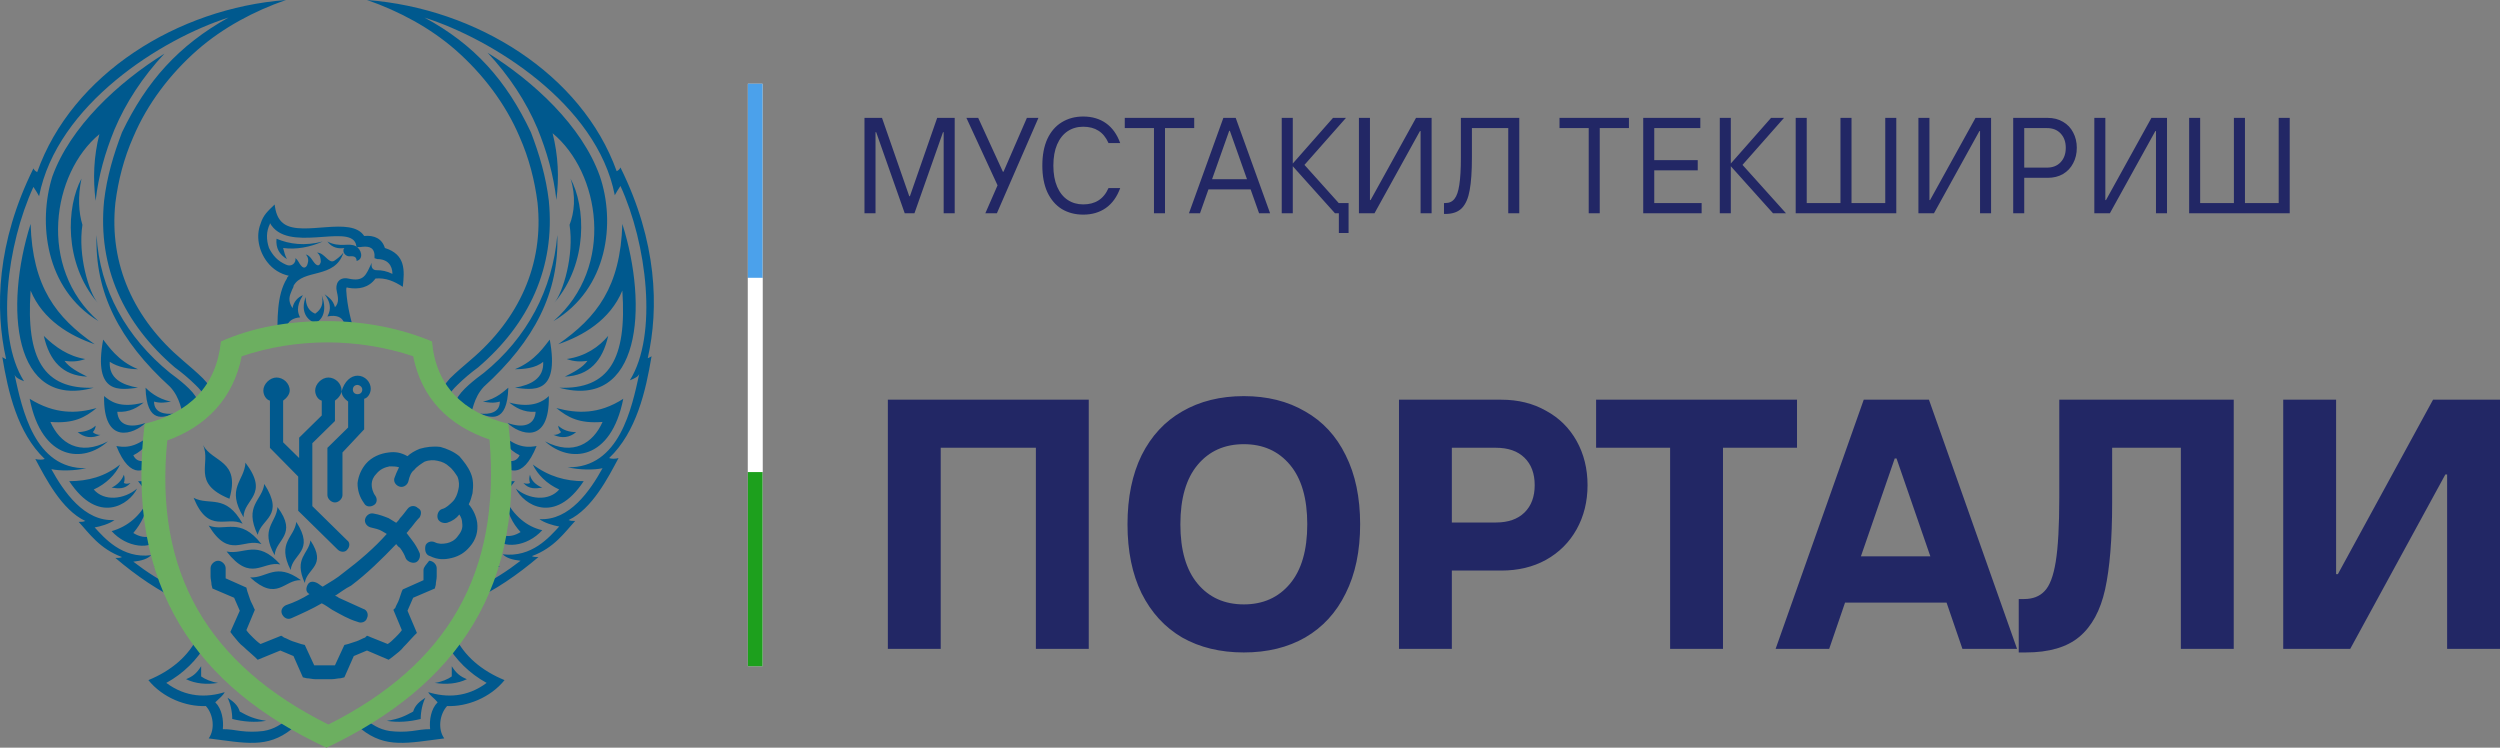 <svg width="107" height="32" viewBox="0 0 107 32" fill="none" xmlns="http://www.w3.org/2000/svg">
    <rect x="0" y="0" width="107" height="32" fill="#808080" stroke="none"/>
    <path d="M32.636 3.584H32.009V28.515H32.636V3.584Z" fill="#F5F5F5"/>
    <path d="M32.636 3.584H32.009V11.894H32.636V3.584Z" fill="#4BA1EB"/>
    <path d="M32.636 11.893H32.009V20.203H32.636V11.893Z" fill="white"/>
    <path d="M32.636 20.205H32.009V28.515H32.636V20.205Z" fill="#1DA01D"/>
    <path d="M15.303 16.079C15.626 16.079 15.868 16.356 15.868 16.634C15.868 16.832 15.747 17.03 15.586 17.069V18.376L14.658 19.366V21.188C14.658 21.346 14.497 21.505 14.336 21.505C14.174 21.505 14.013 21.346 14.013 21.188V19.247C14.013 19.208 14.013 19.208 14.013 19.168C14.013 19.168 14.013 19.168 14.053 19.129L14.9 18.297V17.188C14.739 17.069 14.618 16.911 14.618 16.753C14.739 16.317 15.021 16.079 15.303 16.079ZM12.239 0C10.867 0.475 9.537 1.188 8.448 2.139C7.278 3.168 6.311 4.436 5.706 5.861C5.302 6.772 5.06 7.723 4.939 8.673C4.657 11.327 5.746 13.663 7.803 15.406C8.125 15.683 8.408 15.921 8.69 16.198C8.891 16.436 9.093 16.594 9.174 16.911C9.174 16.911 9.174 16.951 9.214 16.951C9.093 17.109 8.972 17.267 8.851 17.346C8.851 17.228 8.811 17.109 8.77 17.03C8.69 16.792 8.529 16.634 8.367 16.475C8.085 16.198 7.803 15.96 7.48 15.723C5.302 13.861 4.173 11.445 4.455 8.594C4.576 7.564 4.859 6.614 5.222 5.663C6.27 3.485 7.641 1.941 9.779 0.752C6.915 1.663 2.439 4.475 1.673 8.396C1.633 8.317 1.512 8.119 1.431 8C0.302 10.455 -0.223 14.337 1.028 16.317C0.826 16.238 0.665 16.158 0.624 16.04C0.947 17.505 1.471 20.079 3.689 20.04C3.165 20.158 2.56 20.158 2.197 20.079C2.721 21.03 3.609 22.337 4.899 22.257C4.697 22.416 4.294 22.535 4.052 22.574C4.455 23.01 5.222 23.921 6.472 23.762C6.311 23.921 6.069 24 5.706 24.04C6.27 24.475 6.875 24.871 7.561 25.188C7.641 25.386 7.762 25.584 7.843 25.782C6.794 25.307 5.827 24.634 4.939 23.881C5.06 23.881 5.141 23.881 5.222 23.842C4.254 23.485 3.81 22.812 3.367 22.337C3.488 22.337 3.568 22.337 3.649 22.297C2.641 21.822 1.955 20.475 1.512 19.644C1.633 19.683 1.834 19.683 1.915 19.644C0.745 18.535 0.342 16.753 0.1 15.287C0.181 15.327 0.221 15.366 0.261 15.366C-0.223 13.228 -0.142 10.376 1.431 7.208C1.471 7.287 1.512 7.327 1.592 7.366C3.084 3.168 7.601 0.356 12.239 0ZM18.207 29.861C17.965 30.02 17.764 30.178 17.683 30.455C17.32 30.653 17.078 30.772 16.554 30.852C17.038 30.931 17.521 30.891 18.006 30.772C18.006 30.455 18.086 30.099 18.207 29.861ZM19.336 28.515C19.336 28.673 19.336 28.871 19.336 28.951C19.175 29.069 18.893 29.188 18.61 29.228C19.094 29.307 19.578 29.267 19.982 29.069C19.699 28.951 19.538 28.832 19.336 28.515ZM18.328 29.624C19.094 29.861 19.982 29.861 20.828 29.228C20.102 28.832 19.498 28.238 19.094 27.525L19.457 27.208C19.86 28.079 20.627 28.713 21.595 29.109C20.99 29.861 19.982 30.257 19.135 30.218C18.812 30.574 18.731 31.208 19.014 31.604C17.441 31.802 16.513 32.04 15.465 31.208L15.546 30.733C15.949 31.01 16.191 31.208 16.675 31.287C16.997 31.327 17.32 31.327 17.642 31.287C17.925 31.247 18.126 31.208 18.409 31.208C18.368 30.812 18.449 30.337 18.731 30.059C18.57 29.861 18.409 29.782 18.328 29.624ZM9.738 29.861C9.98 30.02 10.182 30.178 10.263 30.455C10.626 30.653 10.867 30.772 11.392 30.852C10.908 30.931 10.424 30.891 9.94 30.772C9.94 30.455 9.859 30.099 9.738 29.861ZM8.609 28.515C8.609 28.673 8.609 28.871 8.609 28.951C8.77 29.069 9.053 29.188 9.335 29.228C8.851 29.307 8.367 29.267 7.964 29.069C8.246 28.951 8.408 28.832 8.609 28.515ZM9.617 29.624C8.851 29.861 7.964 29.861 7.117 29.228C7.843 28.832 8.448 28.238 8.851 27.525L8.488 27.208C8.085 28.079 7.319 28.713 6.351 29.109C6.956 29.861 7.964 30.257 8.811 30.218C9.133 30.574 9.214 31.208 8.932 31.604C10.505 31.802 11.432 32.04 12.481 31.208L12.4 30.733C11.997 31.01 11.755 31.208 11.271 31.287C10.948 31.327 10.626 31.327 10.303 31.287C10.021 31.247 9.819 31.208 9.537 31.208C9.577 30.812 9.496 30.337 9.214 30.059C9.416 29.861 9.537 29.782 9.617 29.624ZM18.731 16.951C18.852 17.109 18.973 17.267 19.094 17.346C19.094 17.228 19.135 17.109 19.175 17.03C19.256 16.792 19.417 16.634 19.578 16.475C19.86 16.198 20.143 15.96 20.465 15.723C22.643 13.861 23.772 11.445 23.49 8.594C23.369 7.564 23.087 6.614 22.724 5.663C21.675 3.446 20.304 1.901 18.167 0.752C21.03 1.663 25.547 4.436 26.313 8.356C26.353 8.277 26.474 8.079 26.555 7.96C27.684 10.416 28.168 14.337 26.958 16.277C27.16 16.198 27.321 16.119 27.361 16C27.039 17.465 26.515 20.04 24.297 20C24.821 20.119 25.426 20.119 25.789 20.04C25.264 20.99 24.377 22.297 23.087 22.218C23.288 22.376 23.692 22.495 23.934 22.535C23.53 22.97 22.764 23.881 21.514 23.723C21.675 23.881 21.917 23.96 22.28 24C21.716 24.436 21.111 24.832 20.425 25.148C20.344 25.346 20.224 25.544 20.143 25.743C21.191 25.267 22.159 24.594 23.046 23.842C22.925 23.842 22.845 23.842 22.764 23.802C23.732 23.445 24.176 22.772 24.619 22.297C24.498 22.297 24.418 22.297 24.337 22.257C25.345 21.782 26.031 20.436 26.474 19.604C26.353 19.644 26.152 19.644 26.071 19.604C27.24 18.495 27.644 16.713 27.886 15.248C27.805 15.287 27.765 15.327 27.724 15.327C28.208 13.188 28.128 10.337 26.555 7.168C26.515 7.248 26.474 7.287 26.394 7.327C24.901 3.168 20.385 0.356 15.707 0C17.078 0.475 18.409 1.188 19.498 2.139C20.667 3.168 21.635 4.436 22.24 5.861C22.643 6.772 22.885 7.723 23.006 8.673C23.288 11.327 22.2 13.663 20.143 15.406C19.82 15.683 19.538 15.921 19.256 16.198C19.054 16.436 18.893 16.634 18.731 16.951C18.772 16.911 18.772 16.911 18.731 16.951ZM13.489 13.822C13.045 13.663 12.884 13.228 13.085 12.713C13.085 13.069 13.207 13.307 13.489 13.426C13.771 13.228 13.852 12.99 13.771 12.634C13.973 13.149 13.892 13.663 13.489 13.822ZM16.796 11.723C16.554 11.604 16.352 11.564 16.11 11.564C15.989 11.564 15.868 11.485 15.908 11.248C15.666 11.762 15.586 12.079 14.9 11.921C14.497 11.842 14.336 12.158 14.416 12.475C14.457 12.673 14.537 12.95 14.336 13.149C14.255 12.832 14.053 12.713 13.892 12.594C14.255 13.069 14.094 13.386 14.013 13.544C14.82 13.386 14.82 14.02 14.699 14.337C14.9 14.337 15.102 14.376 15.223 14.376C15.021 13.743 14.86 13.109 14.82 12.436C14.82 12.317 14.82 12.277 14.9 12.317C15.344 12.396 15.787 12.317 16.07 11.921C16.513 11.881 16.876 12.04 17.239 12.277C17.32 11.564 17.36 10.891 16.473 10.614C16.352 10.218 16.029 10.059 15.586 10.099C15.021 9.228 12.964 10.139 12.158 9.584C11.876 9.386 11.795 9.069 11.755 8.752C11.472 9.03 11.271 9.188 11.15 9.584C10.948 10.099 11.069 10.733 11.432 11.208C11.674 11.525 11.997 11.723 12.36 11.802C12.319 11.842 12.279 11.881 12.279 11.921C11.835 12.634 11.876 13.703 11.876 14.535C11.997 14.495 12.158 14.495 12.279 14.455C12.158 14.059 12.279 13.624 12.844 13.584C12.763 13.426 12.642 13.149 12.964 12.634C12.763 12.713 12.561 12.911 12.521 13.188C12.36 12.95 12.36 12.752 12.44 12.554C12.481 12.436 12.521 12.356 12.561 12.277V12.238C12.964 11.485 14.336 11.96 14.699 10.812C14.578 10.97 14.416 11.089 14.295 11.168C14.053 11.287 13.892 10.812 13.569 10.812C13.69 10.891 13.731 11.05 13.731 11.208C13.69 11.366 13.61 11.406 13.489 11.287C13.368 11.168 13.287 10.931 13.085 10.891C13.207 11.01 13.207 11.168 13.166 11.287C13.126 11.445 13.005 11.525 12.884 11.366C12.803 11.287 12.763 11.129 12.642 11.05C12.682 11.248 12.481 11.445 12.239 11.327C11.876 11.168 11.674 10.931 11.513 10.614C11.392 10.257 11.392 9.901 11.553 9.584C11.553 9.584 11.553 9.584 11.553 9.545C12.279 10.851 14.9 9.584 15.223 10.416L15.263 10.574H15.425C15.707 10.535 15.989 10.535 16.029 10.891V11.05L16.15 11.089C16.594 11.089 16.796 11.366 16.796 11.723ZM12.642 14.416C12.723 14.257 12.844 14.178 12.924 14.099C12.884 14.218 12.844 14.297 12.803 14.416C12.723 14.416 12.723 14.416 12.642 14.416ZM14.255 14.376C14.215 14.257 14.094 14.099 13.973 13.98C14.174 14.02 14.376 14.139 14.497 14.376C14.416 14.376 14.295 14.376 14.255 14.376ZM13.045 14.376C13.045 14.297 13.085 14.218 13.085 14.139C13.085 14.218 13.085 14.297 13.126 14.337L13.045 14.376ZM13.852 14.376C13.852 14.297 13.811 14.178 13.811 14.059C13.892 14.178 13.932 14.257 13.973 14.376H13.852ZM4.133 10.059C4.052 12.515 5.101 14.574 7.278 16.554C7.722 17.03 7.762 17.584 7.924 18.059C8.004 18.02 8.085 17.98 8.166 17.901C8.125 17.663 8.125 17.505 8.085 17.346C8.206 17.426 8.287 17.584 8.367 17.782C8.448 17.743 8.488 17.663 8.569 17.624C8.569 17.544 8.529 17.465 8.529 17.386C8.529 17.307 8.488 17.188 8.448 17.109C8.287 16.713 7.601 16.198 7.278 15.96C5.423 14.455 4.254 12.396 4.133 10.059ZM4.213 13.743C1.592 11.445 2.237 7.406 4.254 5.743C4.012 6.693 3.972 7.644 4.093 8.594C4.213 7.525 4.496 6.535 4.899 5.545C5.383 4.396 6.109 3.287 7.036 2.297C5.06 3.525 3.004 5.426 2.237 7.564C1.633 9.505 1.915 12.356 4.213 13.743ZM1.31 9.584C0.181 13.149 0.544 17.544 4.012 16.594C1.875 16.673 1.108 15.366 1.31 12.436C1.834 13.703 3.004 14.376 4.052 14.733C2.399 13.584 1.391 12.277 1.31 9.584ZM1.27 17.069C1.794 19.723 3.568 19.842 4.617 18.891C3.407 19.525 2.56 18.97 2.157 18.059C3.165 18.139 3.649 17.861 4.133 17.465C3.286 17.703 2.358 17.743 1.27 17.069ZM2.963 20.594C4.213 22.495 5.544 21.584 5.867 20.911C5.302 21.386 4.455 21.465 4.012 20.951C4.536 20.713 4.939 20.317 5.141 19.881C4.496 20.396 3.77 20.594 2.963 20.594ZM6.351 21.386C5.988 22.099 5.464 22.535 4.778 22.733C5.423 23.445 6.472 23.564 6.875 23.01C6.875 22.891 6.835 22.812 6.835 22.693C6.552 23.01 6.149 23.089 5.706 22.812C6.069 22.376 6.27 21.941 6.351 21.386ZM7.238 24.317C7.198 24.158 7.157 24 7.117 23.921C6.956 24.119 6.794 24.198 6.593 24.238C6.875 24.396 7.117 24.396 7.238 24.317ZM4.415 14.535C3.972 16.951 5.181 16.673 5.907 16.594C5.222 16.475 4.657 16.198 4.697 15.485C5.06 15.723 5.544 15.802 5.907 15.802C5.02 15.445 4.617 14.772 4.415 14.535ZM4.455 16.951C4.415 19.089 5.746 18.574 6.23 18.099C5.585 18.337 5.06 18.218 5.02 17.624C5.544 17.663 5.907 17.426 6.149 17.228C5.101 17.505 4.697 17.148 4.455 16.951ZM4.98 19.089C5.585 20.594 6.27 20.198 6.673 19.644C6.673 19.564 6.673 19.525 6.673 19.445C6.27 19.802 5.867 19.842 5.706 19.485C6.19 19.247 6.391 18.891 6.472 18.574C5.746 19.247 5.222 19.129 4.98 19.089ZM5.907 20.594C6.23 21.03 6.472 21.267 6.673 21.386C6.633 21.069 6.633 20.753 6.633 20.436C6.351 20.634 6.069 20.594 5.907 20.594ZM6.23 16.594C6.27 18.178 7.036 17.861 7.44 17.703C7.036 17.743 6.593 17.663 6.593 17.188C6.875 17.267 7.077 17.228 7.319 17.188C6.714 17.069 6.351 16.713 6.23 16.594ZM6.512 18.139C6.593 18.416 6.673 18.574 6.754 18.733V18.614L6.956 18.535C6.956 18.495 6.956 18.495 6.915 18.455C7.278 18.376 7.399 18.178 7.52 18.02C6.956 18.337 6.633 18.218 6.512 18.139ZM3.488 7.644C2.842 8.832 2.721 11.248 4.173 12.95C3.81 12.515 3.326 10.931 3.528 9.624C3.367 9.109 3.326 8.396 3.488 7.644ZM1.875 14.376C2.116 15.445 2.681 16.079 3.73 16.119C3.326 15.921 2.963 15.723 2.762 15.445C3.044 15.485 3.326 15.485 3.649 15.366C2.923 15.248 2.358 14.851 1.875 14.376ZM3.326 18.495C3.609 18.733 3.931 18.772 4.294 18.614C4.173 18.614 4.052 18.574 3.972 18.495C4.052 18.416 4.093 18.297 4.093 18.218C3.891 18.416 3.568 18.495 3.326 18.495ZM4.778 20.871C5.06 20.911 5.343 20.951 5.585 20.673C5.464 20.713 5.383 20.713 5.302 20.673C5.343 20.554 5.343 20.436 5.302 20.317C5.222 20.554 5.02 20.753 4.778 20.871ZM6.27 22.535C6.472 22.495 6.673 22.416 6.754 22.257C6.754 22.218 6.754 22.178 6.754 22.099C6.714 22.099 6.673 22.139 6.633 22.099C6.633 22.02 6.552 21.861 6.472 21.782C6.512 22.099 6.431 22.337 6.27 22.535ZM23.853 10.059C23.934 12.515 22.885 14.574 20.707 16.554C20.264 17.03 20.224 17.584 20.062 18.059C19.982 18.02 19.901 17.98 19.82 17.901C19.86 17.663 19.86 17.505 19.901 17.346C19.78 17.426 19.699 17.584 19.619 17.782C19.538 17.743 19.498 17.663 19.417 17.624C19.417 17.544 19.457 17.465 19.457 17.386C19.457 17.307 19.498 17.188 19.538 17.109C19.699 16.713 20.385 16.198 20.707 15.96C22.562 14.455 23.651 12.396 23.853 10.059ZM23.692 13.743C26.353 11.406 25.668 7.366 23.651 5.703C23.893 6.653 23.934 7.604 23.813 8.554C23.692 7.485 23.409 6.495 23.006 5.505C22.522 4.356 21.796 3.248 20.869 2.257C22.845 3.485 24.901 5.386 25.668 7.525C26.353 9.505 26.031 12.356 23.692 13.743ZM26.636 9.584C27.765 13.149 27.402 17.544 23.934 16.594C26.071 16.673 26.837 15.366 26.636 12.436C26.111 13.703 24.942 14.376 23.893 14.733C25.547 13.584 26.555 12.277 26.636 9.584ZM26.676 17.069C26.152 19.723 24.377 19.842 23.329 18.891C24.538 19.525 25.385 18.97 25.789 18.059C24.78 18.139 24.297 17.861 23.813 17.465C24.7 17.703 25.627 17.743 26.676 17.069ZM24.982 20.594C23.732 22.495 22.401 21.584 22.078 20.911C22.643 21.386 23.49 21.465 23.934 20.951C23.409 20.713 23.006 20.317 22.804 19.881C23.49 20.396 24.216 20.594 24.982 20.594ZM21.635 21.386C21.998 22.059 22.522 22.535 23.208 22.693C22.562 23.406 21.514 23.525 21.111 22.97C21.111 22.852 21.151 22.772 21.151 22.654C21.433 22.97 21.837 23.049 22.28 22.772C21.917 22.376 21.716 21.941 21.635 21.386ZM20.748 24.317C20.788 24.158 20.828 24 20.869 23.921C21.03 24.119 21.191 24.198 21.393 24.238C21.07 24.396 20.869 24.396 20.748 24.317ZM23.53 14.535C23.974 16.951 22.764 16.673 22.038 16.594C22.724 16.475 23.288 16.198 23.248 15.485C22.925 15.762 22.401 15.802 22.038 15.802C22.925 15.445 23.329 14.772 23.53 14.535ZM23.49 16.951C23.53 19.089 22.2 18.574 21.716 18.099C22.361 18.337 22.885 18.218 22.925 17.624C22.401 17.663 22.038 17.426 21.796 17.228C22.804 17.505 23.288 17.148 23.49 16.951ZM22.966 19.089C22.361 20.594 21.675 20.198 21.272 19.644C21.272 19.564 21.272 19.525 21.272 19.445C21.675 19.802 22.078 19.842 22.24 19.485C21.756 19.247 21.554 18.891 21.474 18.574C22.159 19.247 22.724 19.129 22.966 19.089ZM22.038 20.594C21.716 21.03 21.474 21.267 21.272 21.386C21.312 21.069 21.312 20.753 21.312 20.436C21.595 20.634 21.877 20.594 22.038 20.594ZM21.756 16.594C21.716 18.178 20.949 17.861 20.546 17.703C20.949 17.743 21.393 17.663 21.393 17.188C21.111 17.267 20.909 17.228 20.667 17.188C21.272 17.069 21.595 16.713 21.756 16.594ZM21.474 18.139C21.393 18.416 21.312 18.574 21.232 18.733V18.614L20.99 18.535C20.99 18.495 20.99 18.495 21.03 18.455C20.667 18.376 20.546 18.178 20.425 18.02C20.99 18.337 21.312 18.218 21.474 18.139ZM24.418 7.644C25.063 8.832 25.184 11.248 23.732 12.95C24.095 12.515 24.579 10.931 24.377 9.624C24.579 9.109 24.66 8.396 24.418 7.644ZM26.031 14.376C25.789 15.445 25.224 16.079 24.176 16.119C24.579 15.921 24.942 15.723 25.143 15.445C24.861 15.485 24.579 15.485 24.256 15.366C25.063 15.248 25.627 14.851 26.031 14.376ZM24.66 18.495C24.377 18.733 24.055 18.772 23.692 18.614C23.813 18.614 23.934 18.574 24.014 18.495C23.934 18.416 23.893 18.297 23.893 18.218C24.095 18.416 24.377 18.495 24.66 18.495ZM23.208 20.871C22.925 20.911 22.643 20.951 22.401 20.673C22.522 20.713 22.603 20.713 22.683 20.673C22.643 20.554 22.643 20.436 22.683 20.317C22.724 20.554 22.925 20.753 23.208 20.871ZM21.716 22.535C21.514 22.495 21.312 22.416 21.232 22.257C21.232 22.218 21.232 22.178 21.232 22.099C21.272 22.099 21.312 22.139 21.353 22.099C21.353 22.02 21.433 21.861 21.514 21.782C21.433 22.099 21.514 22.337 21.716 22.535ZM14.013 10.337C14.537 10.614 14.941 10.376 15.223 10.535C15.465 10.653 15.586 11.089 15.263 11.168C15.263 10.931 15.062 10.97 14.941 10.97C14.82 10.97 14.699 10.851 14.699 10.733C14.699 10.693 14.699 10.653 14.739 10.614C14.497 10.653 14.215 10.614 14.013 10.337ZM11.835 10.218C11.795 10.614 11.956 10.891 12.279 11.089C12.198 10.931 12.158 10.772 12.118 10.614C12.682 10.693 13.287 10.574 13.811 10.337C13.045 10.535 12.4 10.455 11.835 10.218ZM18.409 23.802C18.731 23.96 19.014 23.96 19.336 23.881C19.659 23.802 19.901 23.644 20.102 23.406C20.385 23.089 20.465 22.733 20.425 22.376C20.385 22.099 20.264 21.822 20.062 21.584C20.143 21.426 20.183 21.267 20.224 21.109C20.264 20.792 20.264 20.515 20.143 20.238C20.022 19.96 19.86 19.762 19.659 19.525C19.417 19.327 19.135 19.208 18.852 19.129C18.53 19.089 18.247 19.129 17.965 19.208C17.764 19.287 17.562 19.406 17.441 19.525C17.159 19.366 16.917 19.327 16.634 19.366C16.271 19.406 15.908 19.564 15.666 19.842C15.465 20.079 15.344 20.356 15.303 20.673C15.303 20.99 15.384 21.267 15.586 21.544C15.666 21.703 15.868 21.703 15.989 21.624C16.15 21.544 16.15 21.346 16.07 21.228C15.949 21.069 15.908 20.871 15.908 20.753C15.908 20.554 15.989 20.396 16.11 20.277C16.271 20.079 16.473 20 16.675 19.96C16.796 19.96 16.957 19.96 17.078 20C16.997 20.158 16.917 20.356 16.876 20.475C16.836 20.634 16.957 20.792 17.118 20.832C17.28 20.871 17.441 20.753 17.481 20.594C17.521 20.396 17.602 20.198 17.723 20.119C17.844 19.96 18.046 19.842 18.167 19.762C18.368 19.683 18.57 19.683 18.731 19.723C18.933 19.762 19.094 19.842 19.215 19.96C19.377 20.079 19.498 20.277 19.578 20.396C19.659 20.594 19.659 20.792 19.619 20.951C19.578 21.148 19.498 21.346 19.377 21.465C19.256 21.584 19.094 21.743 18.933 21.782C18.772 21.822 18.691 22.02 18.731 22.178C18.772 22.337 18.973 22.416 19.135 22.376C19.377 22.297 19.538 22.178 19.659 22.02C19.739 22.139 19.78 22.257 19.78 22.376C19.82 22.614 19.739 22.772 19.578 22.97C19.457 23.129 19.296 23.208 19.135 23.247C18.933 23.287 18.772 23.287 18.61 23.208C18.449 23.129 18.247 23.208 18.207 23.366C18.167 23.604 18.247 23.762 18.409 23.802ZM18.126 24.396C18.126 24.515 18.126 24.594 18.126 24.713V24.832L17.239 25.228L17.199 25.307C17.159 25.426 17.118 25.544 17.078 25.663C17.038 25.782 16.957 25.901 16.917 26.02L16.836 26.099L17.199 26.97C17.118 27.089 16.997 27.208 16.917 27.287C16.796 27.406 16.715 27.485 16.594 27.564L15.707 27.208L15.626 27.287C15.505 27.327 15.384 27.406 15.263 27.445C15.142 27.485 15.021 27.525 14.9 27.564L14.739 27.604L14.336 28.475H14.215C14.134 28.475 14.013 28.475 13.892 28.475C13.771 28.475 13.69 28.475 13.569 28.475H13.448L13.045 27.604L12.884 27.564C12.763 27.525 12.642 27.485 12.521 27.445C12.4 27.406 12.279 27.327 12.158 27.287L12.037 27.208L11.15 27.564C11.029 27.485 10.908 27.366 10.827 27.287C10.706 27.168 10.626 27.089 10.545 26.97L10.908 26.099L10.867 26.02C10.827 25.901 10.746 25.782 10.706 25.663C10.666 25.544 10.626 25.426 10.585 25.307L10.545 25.148L9.658 24.753V24.634C9.658 24.554 9.658 24.436 9.658 24.317C9.658 24.158 9.496 24 9.335 24C9.174 24 9.012 24.158 9.012 24.317C9.012 24.436 9.012 24.554 9.012 24.673C9.012 24.792 9.053 24.911 9.053 25.03L9.093 25.188L10.021 25.584C10.061 25.663 10.101 25.782 10.142 25.861C10.182 25.941 10.222 26.059 10.263 26.139L9.859 27.049L9.98 27.208C10.142 27.406 10.263 27.564 10.424 27.683C10.585 27.842 10.787 28 10.908 28.119L11.029 28.238L11.997 27.842C12.077 27.881 12.198 27.921 12.279 27.96C12.36 28 12.481 28.04 12.561 28.079L12.964 28.99L13.126 29.03C13.247 29.03 13.368 29.069 13.489 29.069C13.61 29.069 13.731 29.069 13.852 29.069C13.973 29.069 14.094 29.069 14.215 29.069C14.336 29.069 14.457 29.03 14.578 29.03L14.739 28.99L15.142 28.079C15.223 28.04 15.344 28 15.425 27.96C15.505 27.921 15.626 27.881 15.707 27.842L16.634 28.238L16.796 28.119C16.997 27.96 17.159 27.842 17.28 27.683C17.441 27.525 17.602 27.327 17.723 27.208L17.844 27.089L17.441 26.139C17.481 26.059 17.521 25.941 17.562 25.861C17.602 25.782 17.642 25.663 17.683 25.584L18.61 25.188L18.651 25.03C18.651 24.911 18.691 24.792 18.691 24.673C18.691 24.554 18.691 24.436 18.691 24.317C18.691 24.158 18.53 24 18.368 24C18.247 24.158 18.126 24.277 18.126 24.396ZM9.819 21.346C10.303 19.683 9.093 19.802 8.69 19.049C9.053 19.842 8.166 20.673 9.819 21.346ZM17.441 21.782C17.32 21.941 17.199 22.099 17.118 22.178C17.078 22.257 16.997 22.337 16.957 22.376C16.836 22.297 16.755 22.257 16.634 22.178C16.433 22.099 16.231 22.02 15.989 21.98C15.828 21.941 15.666 22.059 15.626 22.218C15.586 22.376 15.707 22.535 15.868 22.574C16.029 22.614 16.231 22.654 16.352 22.733C16.433 22.772 16.473 22.812 16.554 22.852C16.029 23.445 15.384 24 14.699 24.515C14.416 24.753 14.134 24.911 13.811 25.109C13.731 25.069 13.65 24.99 13.569 24.951C13.408 24.871 13.247 24.871 13.166 25.03C13.085 25.188 13.085 25.346 13.247 25.426C12.924 25.624 12.602 25.782 12.239 25.901C12.077 25.98 11.997 26.139 12.077 26.297C12.158 26.455 12.319 26.535 12.481 26.455C12.924 26.257 13.368 26.059 13.771 25.822C13.932 25.901 14.094 26.02 14.215 26.099C14.578 26.297 14.9 26.495 15.303 26.614C15.465 26.693 15.666 26.614 15.707 26.455C15.787 26.297 15.707 26.099 15.546 26.059C15.182 25.901 14.86 25.743 14.497 25.584C14.457 25.544 14.376 25.505 14.336 25.505C14.578 25.346 14.779 25.188 15.021 25.069C15.707 24.554 16.352 23.921 16.957 23.287C16.997 23.327 17.038 23.406 17.118 23.445C17.239 23.604 17.32 23.762 17.36 23.881C17.401 24 17.602 24.119 17.764 24.079C17.925 24.04 18.006 23.842 17.965 23.683C17.884 23.485 17.764 23.287 17.642 23.129C17.562 23.01 17.481 22.931 17.401 22.812C17.481 22.733 17.521 22.654 17.602 22.574C17.723 22.416 17.844 22.257 17.965 22.139C18.046 21.98 18.046 21.822 17.884 21.743C17.764 21.624 17.562 21.624 17.441 21.782ZM13.287 23.129C14.013 24.238 13.126 24.317 13.045 24.951C12.561 23.881 13.207 23.723 13.287 23.129ZM10.706 24.713C11.876 25.782 12.158 24.792 12.884 24.832C11.795 24.04 11.432 24.753 10.706 24.713ZM9.698 23.604C10.746 24.951 11.23 24 11.997 24.158C10.989 23.049 10.464 23.762 9.698 23.604ZM11.876 21.703C11.835 22.376 11.11 22.614 11.755 23.762C11.795 23.089 12.763 22.891 11.876 21.703ZM11.311 20.713C11.23 21.426 10.424 21.624 11.029 22.891C11.19 22.178 12.198 22.099 11.311 20.713ZM8.932 22.495C9.819 23.96 10.424 23.01 11.19 23.287C10.263 22.099 9.658 22.772 8.932 22.495ZM8.287 21.307C8.932 22.891 9.698 22.059 10.384 22.416C9.658 21.109 8.972 21.663 8.287 21.307ZM10.505 19.802C10.464 20.594 9.658 20.871 10.424 22.139C10.424 21.346 11.553 21.188 10.505 19.802ZM12.682 22.337C12.602 23.01 11.835 23.208 12.44 24.396C12.521 23.683 13.489 23.604 12.682 22.337ZM12.763 20.396V21.861L14.457 23.525C14.578 23.644 14.779 23.644 14.86 23.525C14.981 23.406 14.981 23.208 14.86 23.129L13.368 21.663V18.97L14.336 18.02V17.148C14.497 17.03 14.618 16.871 14.618 16.713C14.618 16.396 14.336 16.158 14.053 16.158C13.771 16.158 13.489 16.436 13.489 16.713C13.489 16.911 13.61 17.109 13.771 17.148V17.782L12.803 18.733V19.604L12.118 18.931V17.148C12.279 17.03 12.4 16.871 12.4 16.713C12.4 16.396 12.118 16.158 11.835 16.158C11.553 16.158 11.271 16.436 11.271 16.713C11.271 16.911 11.392 17.109 11.553 17.148V19.168L12.763 20.396ZM15.303 16.475C15.182 16.475 15.102 16.554 15.102 16.673C15.102 16.792 15.182 16.871 15.303 16.871C15.425 16.871 15.505 16.792 15.505 16.673C15.505 16.554 15.384 16.475 15.303 16.475ZM14.013 16.475C13.892 16.475 13.811 16.554 13.811 16.673C13.811 16.792 13.892 16.871 14.013 16.871C14.134 16.871 14.215 16.792 14.215 16.673C14.215 16.554 14.134 16.475 14.013 16.475ZM11.795 16.475C11.674 16.475 11.593 16.554 11.593 16.673C11.593 16.792 11.674 16.871 11.795 16.871C11.916 16.871 11.997 16.792 11.997 16.673C11.997 16.554 11.916 16.475 11.795 16.475Z" fill="#00598E"/>
    <path d="M13.974 32C19.499 29.386 22.604 25.149 21.757 18.139C19.821 17.663 18.652 16.515 18.491 14.614C17.16 14.059 15.627 13.743 13.974 13.743C12.321 13.743 10.788 14.02 9.457 14.614C9.256 16.515 8.127 17.663 6.191 18.139C5.344 25.149 8.449 29.426 13.974 32ZM10.345 15.248C11.514 14.852 12.764 14.654 14.014 14.654C15.224 14.654 16.515 14.852 17.684 15.248C18.047 17.069 19.216 18.218 20.951 18.812C21.434 24.515 19.176 28.436 14.055 31.01C8.893 28.436 6.594 24.515 7.159 18.852C8.812 18.258 9.982 17.069 10.345 15.248Z" fill="#6CAF60"/>
    <path d="M37.472 9.127H37V5.045H37.75L38.916 8.398H38.944L40.111 5.045H40.861V9.127H40.389V5.657H40.361L39.139 9.127H38.722L37.5 5.657H37.472V9.127ZM42.667 9.127H42.173L42.695 7.932L41.362 5.045H41.867L42.923 7.349H42.951L43.951 5.045H44.445L42.667 9.127ZM46.362 9.186C46.017 9.186 45.712 9.106 45.445 8.947C45.182 8.783 44.977 8.544 44.828 8.229C44.684 7.914 44.612 7.533 44.612 7.086C44.612 6.639 44.684 6.258 44.828 5.943C44.977 5.628 45.182 5.391 45.445 5.232C45.712 5.068 46.017 4.987 46.362 4.987C46.739 4.987 47.063 5.082 47.334 5.272C47.604 5.463 47.808 5.747 47.945 6.124H47.445C47.338 5.883 47.193 5.706 47.012 5.593C46.834 5.48 46.617 5.424 46.362 5.424C46.11 5.424 45.888 5.488 45.695 5.616C45.502 5.745 45.353 5.933 45.245 6.182C45.138 6.431 45.084 6.732 45.084 7.086C45.084 7.44 45.138 7.741 45.245 7.99C45.353 8.239 45.502 8.428 45.695 8.556C45.888 8.684 46.11 8.748 46.362 8.748C46.617 8.748 46.834 8.692 47.012 8.579C47.193 8.466 47.338 8.29 47.445 8.048H47.945C47.808 8.426 47.604 8.709 47.334 8.9C47.063 9.091 46.739 9.186 46.362 9.186ZM49.862 9.127H49.39V5.482H48.14V5.045H51.112V5.482H49.862V9.127ZM54.36 9.127H53.888L53.527 8.107H51.721L51.36 9.127H50.888L52.36 5.045H52.888L54.36 9.127ZM52.61 5.599L51.877 7.669H53.371L52.638 5.599H52.61ZM57.719 9.973H57.303V9.127H57.136L55.331 7.115V9.127H54.858V5.045H55.331V6.999L57.053 5.045H57.608L55.831 7.057L57.297 8.69H57.719V9.973ZM58.829 9.127H58.162V5.045H58.634V8.562H58.662L60.606 5.045H61.273V9.127H60.801V5.611H60.773L58.829 9.127ZM61.803 9.157V8.69H61.859C62.029 8.69 62.161 8.63 62.253 8.509C62.35 8.389 62.418 8.188 62.459 7.909C62.503 7.629 62.526 7.238 62.526 6.736V5.045H65.025V9.127H64.553V5.482H62.998V6.736C62.998 7.327 62.966 7.794 62.903 8.136C62.844 8.478 62.733 8.735 62.57 8.906C62.407 9.073 62.17 9.157 61.859 9.157H61.803ZM68.469 9.127H67.997V5.482H66.747V5.045H69.719V5.482H68.469V9.127ZM70.802 7.29V8.69H72.83V9.127H70.33V5.045H72.774V5.482H70.802V6.853H72.663V7.29H70.802ZM74.079 9.127H73.607V5.045H74.079V6.999L75.801 5.045H76.356L74.579 7.057L76.44 9.127H75.884L74.079 7.115V9.127ZM81.161 9.127H76.856V5.045H77.328V8.69H78.772V5.045H79.245V8.69H80.689V5.045H81.161V9.127ZM82.774 9.127H82.108V5.045H82.58V8.562H82.608L84.552 5.045H85.218V9.127H84.746V5.611H84.718L82.774 9.127ZM86.165 9.127V5.045H87.637C87.889 5.045 88.109 5.101 88.298 5.214C88.487 5.323 88.632 5.475 88.731 5.669C88.835 5.863 88.887 6.083 88.887 6.328C88.887 6.573 88.835 6.793 88.731 6.987C88.632 7.181 88.487 7.335 88.298 7.448C88.109 7.557 87.889 7.611 87.637 7.611H86.637V9.127H86.165ZM87.609 7.174C87.858 7.174 88.054 7.096 88.198 6.94C88.343 6.785 88.415 6.581 88.415 6.328C88.415 6.075 88.343 5.871 88.198 5.716C88.054 5.56 87.858 5.482 87.609 5.482H86.637V7.174H87.609ZM90.303 9.127H89.637V5.045H90.109V8.562H90.137L92.081 5.045H92.748V9.127H92.276V5.611H92.248L90.303 9.127ZM98 9.127H93.695V5.045H94.167V8.69H95.611V5.045H96.084V8.69H97.528V5.045H98V9.127Z" fill="#222765"/>
    <path d="M40.263 27.772H38V17.107H46.599V27.772H44.336V19.164H40.263V27.772ZM53.236 27.925C52.23 27.925 51.35 27.712 50.596 27.285C49.851 26.848 49.273 26.218 48.861 25.395C48.459 24.573 48.257 23.587 48.257 22.44C48.257 21.292 48.459 20.306 48.861 19.484C49.273 18.661 49.851 18.036 50.596 17.61C51.35 17.173 52.23 16.954 53.236 16.954C54.241 16.954 55.116 17.173 55.861 17.61C56.615 18.036 57.193 18.661 57.595 19.484C58.008 20.306 58.214 21.292 58.214 22.44C58.214 23.587 58.008 24.573 57.595 25.395C57.193 26.218 56.615 26.848 55.861 27.285C55.116 27.712 54.241 27.925 53.236 27.925ZM53.236 25.868C54.06 25.868 54.719 25.573 55.212 24.984C55.705 24.395 55.951 23.547 55.951 22.44C55.951 21.332 55.705 20.484 55.212 19.895C54.719 19.306 54.06 19.011 53.236 19.011C52.411 19.011 51.752 19.306 51.259 19.895C50.767 20.484 50.52 21.332 50.52 22.44C50.52 23.547 50.767 24.395 51.259 24.984C51.752 25.573 52.411 25.868 53.236 25.868ZM59.877 27.772V17.107H64.251C64.975 17.107 65.614 17.264 66.167 17.579C66.731 17.884 67.168 18.316 67.48 18.874C67.791 19.433 67.947 20.063 67.947 20.764C67.947 21.464 67.791 22.094 67.48 22.653C67.168 23.212 66.731 23.648 66.167 23.963C65.614 24.268 64.975 24.42 64.251 24.42H62.139V27.772H59.877ZM64.025 22.363C64.548 22.363 64.956 22.221 65.247 21.937C65.539 21.652 65.685 21.261 65.685 20.764C65.685 20.266 65.539 19.875 65.247 19.59C64.956 19.306 64.548 19.164 64.025 19.164H62.139V22.363H64.025ZM73.744 27.772H71.481V19.164H68.313V17.107H76.912V19.164H73.744V27.772ZM86.33 27.772H83.992L83.313 25.792H78.968L78.289 27.772H75.996L79.768 17.107H82.559L86.33 27.772ZM81.095 19.621L79.647 23.811H82.619L81.171 19.621H81.095ZM86.402 27.925V25.639H86.628C87 25.639 87.292 25.527 87.503 25.304C87.725 25.081 87.886 24.659 87.986 24.039C88.087 23.41 88.137 22.495 88.137 21.297V17.107H95.604V27.772H93.341V19.164H90.4V21.525C90.4 23.079 90.299 24.314 90.098 25.228C89.897 26.132 89.53 26.807 88.997 27.254C88.464 27.701 87.7 27.925 86.704 27.925H86.402ZM100.589 27.772H97.722V17.107H99.985V24.573H100.061L104.134 17.107H107V27.772H104.737V20.306H104.662L100.589 27.772Z" fill="#222765"/>
</svg>
